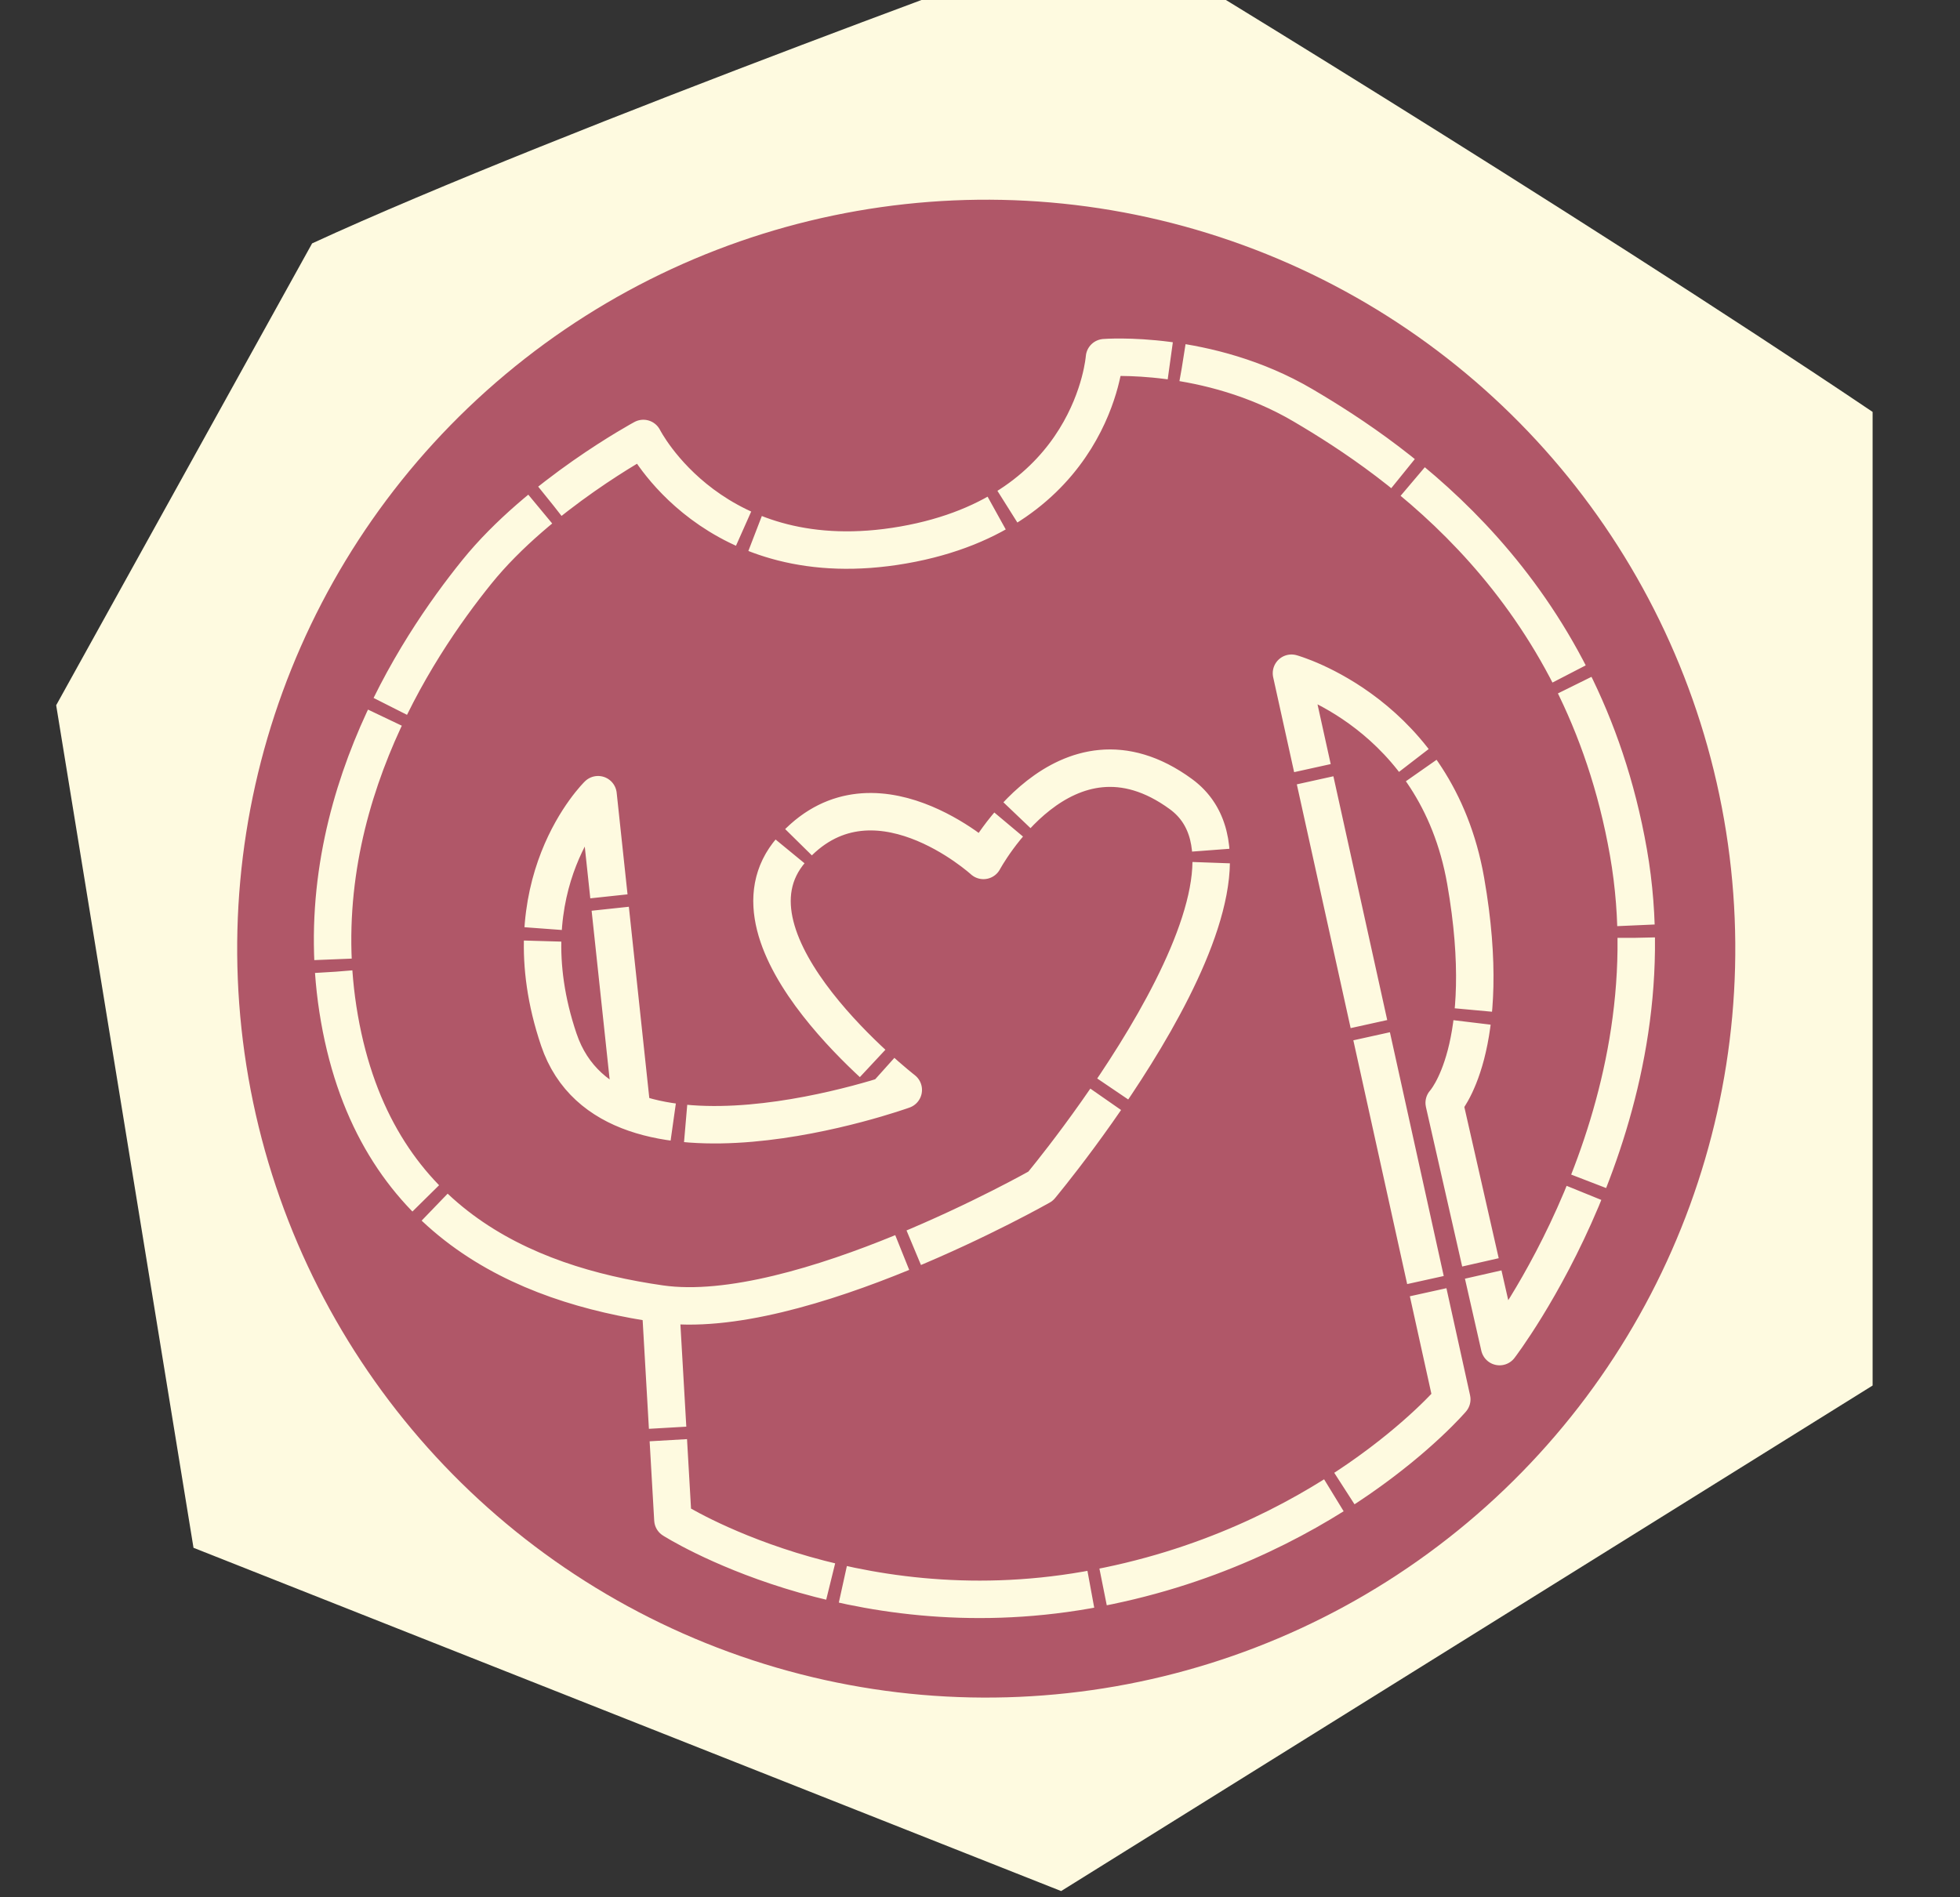 <svg width="157" height="152" viewBox="0 0 157 152" fill="none" xmlns="http://www.w3.org/2000/svg">
<rect x="0" y="0" width="157" height="152" fill="#333333" stroke="none"/>
<g clip-path="url(#clip0_51_9)">
<path d="M25 19.5L4.5 56.5L15.5 124L85 151.5L150 111V33C126.5 17.167 89.4 -5.5 89 -5.5C88.6 -5.5 44.5 10.5 25 19.5Z" fill="#FEFAE0"/>
<circle cx="79" cy="76" r="60" transform="rotate(-9.939 79 76)" fill="#B05768"/>
<path d="M52.905 104.465C41.85 102.884 30.027 97.795 27.189 81.602C24.352 65.409 33.206 51.998 38.196 45.817C43.186 39.636 51.533 35.127 51.533 35.127C51.533 35.127 57.159 46.324 72.373 43.658C87.587 40.993 88.471 28.655 88.471 28.655C88.471 28.655 96.752 27.988 104.367 32.468C111.982 36.949 126.71 46.997 130.439 68.279C134.168 89.56 120.12 107.881 120.12 107.881L115.683 88.354C115.683 88.354 119.753 83.98 117.402 70.563C115.051 57.146 103.449 53.934 103.449 53.934L116.291 112.105C116.291 112.105 106.135 124.038 87.044 127.383C67.953 130.728 53.901 121.746 53.901 121.746L52.905 104.465ZM52.905 104.465C63.96 106.047 83.351 95.035 83.351 95.035C83.351 95.035 103.915 70.444 94.598 63.622C85.281 56.801 78.777 68.932 78.777 68.932C78.777 68.932 69.794 60.754 63.398 68.074C57.002 75.394 72.354 87.317 72.354 87.317C72.354 87.317 48.977 95.751 44.763 83.291C40.549 70.832 47.905 63.667 47.905 63.667L50.656 89.412" stroke="#FEFAE0" stroke-width="3" stroke-linejoin="round" stroke-dasharray="20 1"/>
</g>
<defs>
<clipPath id="clip0_51_9">
<rect width="157" height="152" fill="white"/>
</clipPath>
</defs>
</svg>
